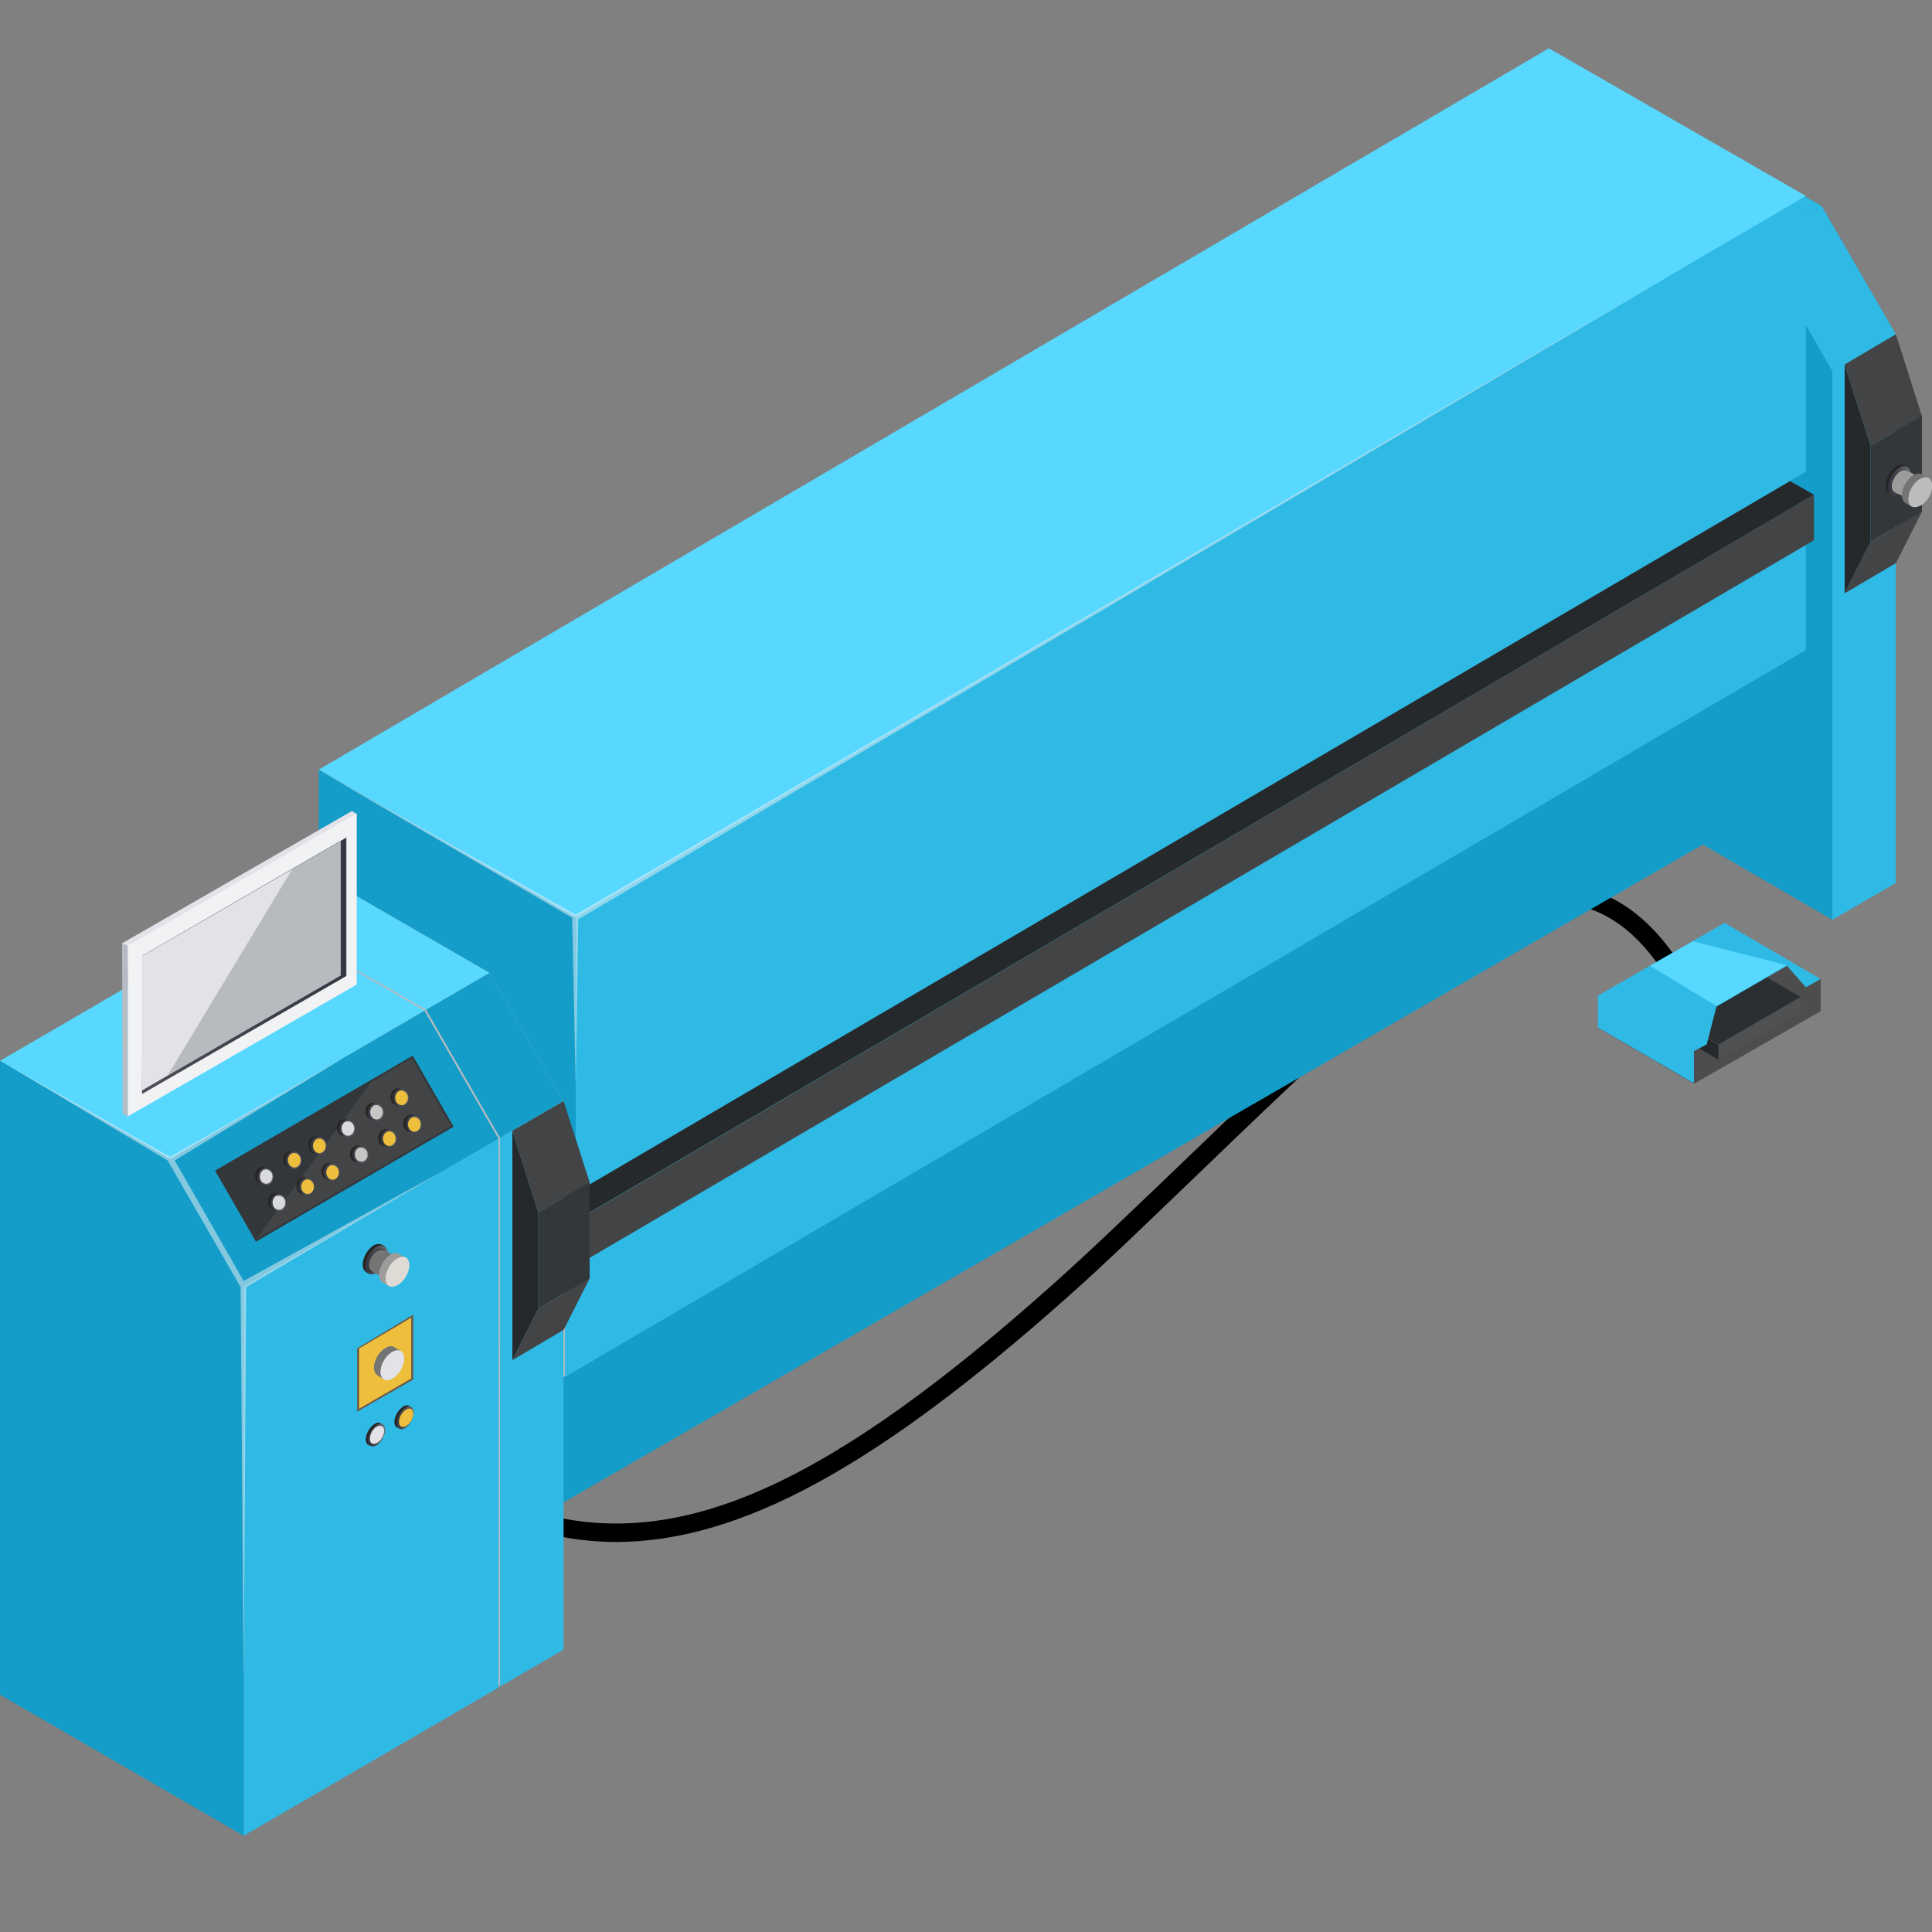<svg width="80" height="80" viewBox="0 0 80 80" fill="none" xmlns="http://www.w3.org/2000/svg">
<rect x="0" y="0" width="80" height="80" fill="#808080" stroke="none"/>
<path d="M25.532 63.851C24.516 63.851 23.543 63.724 22.549 63.491C17.684 62.328 18.255 55.601 18.551 52.365L19.291 52.428C19.017 55.686 18.488 61.736 22.718 62.751C28.43 64.126 34.479 61.334 43.638 53.147C45.225 51.73 47.065 49.953 49.032 48.071C52.501 44.729 56.415 40.963 59.524 38.637C61.703 36.987 63.733 36.373 65.574 36.775C67.372 37.177 68.916 38.573 70.143 40.9L69.466 41.26C68.345 39.123 66.97 37.875 65.405 37.516C63.818 37.156 61.978 37.748 59.989 39.25C56.922 41.556 53.03 45.321 49.582 48.642C47.615 50.525 45.775 52.322 44.167 53.74C36.319 60.72 30.672 63.83 25.532 63.851Z" fill="black"/>
<path d="M71.412 38.679L66.187 42.571L70.143 44.877L75.389 41.873V40.54L71.412 38.679Z" fill="#4D4D4D"/>
<path d="M72.702 40.435L69.297 42.804L71.158 43.883L74.564 41.915V41.281L72.702 40.435Z" fill="#505152"/>
<path d="M72.702 40.202L69.297 42.169L71.158 43.248L74.564 41.281L72.702 40.202Z" fill="#2C2F31"/>
<path d="M71.158 43.269V43.882L69.297 42.804V42.19L71.158 43.269Z" fill="#26292B"/>
<path d="M71.412 38.213L66.187 41.217L70.143 43.523L70.672 43.248L71.074 41.682L73.993 39.99L74.775 40.879L75.389 40.54L71.412 38.213Z" fill="#2FBAE5"/>
<path d="M70.143 43.523V44.856L66.166 42.55V41.217L68.958 41.598L70.143 43.523Z" fill="#2FBAE5"/>
<path d="M71.074 41.661L68.324 39.99L70.101 38.975L73.993 39.969L71.074 41.661Z" fill="#58D8FF"/>
<path d="M75.875 15.369V38.087L65.785 32.227V6.019L72.808 10.059L75.875 15.369Z" fill="#139DC8"/>
<path d="M78.498 13.845V36.563L76.341 20.339L68.408 4.496L75.431 8.536L78.498 13.845Z" fill="#139DC8"/>
<path d="M65.785 6.019L68.408 4.496L75.431 8.536L72.808 10.059L65.785 6.019Z" fill="#2FBAE5"/>
<path d="M72.808 10.059L75.875 15.368L78.498 13.845L75.431 8.536L72.808 10.059Z" fill="#2FBAE5"/>
<path d="M75.875 38.087L78.498 36.564V13.845L75.875 15.368V38.087Z" fill="#2FBAE5"/>
<path d="M76.383 24.57V15.094L77.462 18.457V22.433L76.383 24.57Z" fill="#26292B"/>
<path d="M78.498 23.322V13.845L79.577 17.23V21.186L78.498 23.322Z" fill="#34373A"/>
<path d="M76.383 15.094L78.498 13.845L79.577 17.23L77.462 18.457L76.383 15.094Z" fill="#434446"/>
<path d="M77.462 22.434L79.577 21.186V17.23L77.462 18.457V22.434Z" fill="#34373A"/>
<path d="M77.462 22.434L79.577 21.186L78.498 23.322L76.383 24.57L77.462 22.434Z" fill="#434446"/>
<path d="M73.76 33.095L15.547 66.707V60.318L73.76 26.706V33.095Z" fill="#139DC8"/>
<path d="M78.329 20.466L78.985 19.345L78.858 19.282L78.202 20.403L78.329 20.466Z" fill="#262523"/>
<path d="M79.006 19.578C79.006 19.874 78.794 20.234 78.541 20.382C78.287 20.53 78.075 20.403 78.075 20.107C78.075 19.811 78.287 19.451 78.541 19.303C78.794 19.155 79.006 19.282 79.006 19.578Z" fill="#262523"/>
<path d="M79.112 19.642C79.112 19.938 78.9 20.297 78.646 20.445C78.392 20.593 78.181 20.466 78.181 20.17C78.181 19.874 78.392 19.515 78.646 19.366C78.9 19.218 79.112 19.345 79.112 19.642Z" fill="url(#paint0_linear_133_55)"/>
<path d="M79.069 19.726C79.069 19.959 78.9 20.255 78.689 20.36C78.477 20.487 78.308 20.382 78.308 20.149C78.308 19.916 78.477 19.62 78.689 19.493C78.9 19.387 79.069 19.472 79.069 19.726Z" fill="#262523"/>
<path d="M78.477 20.382L78.984 19.493L79.577 19.811L79.069 20.699L78.477 20.382Z" fill="#9C9C9B"/>
<path d="M79.09 19.747C79.09 19.853 79.048 19.98 78.985 20.107C78.921 20.212 78.837 20.318 78.731 20.361C78.689 20.382 78.625 20.403 78.583 20.403L78.561 20.445L78.456 20.382C78.371 20.34 78.329 20.255 78.329 20.128C78.329 20.022 78.371 19.895 78.435 19.79C78.498 19.684 78.583 19.578 78.689 19.515C78.794 19.451 78.9 19.451 78.963 19.493L79.048 19.557L79.027 19.578C79.069 19.62 79.09 19.663 79.09 19.747Z" fill="#9C9C9B"/>
<path d="M79.577 19.641L79.852 19.811L79.704 20.064C79.662 20.297 79.513 20.572 79.323 20.72L79.175 20.995L78.9 20.826C78.815 20.784 78.752 20.657 78.752 20.509C78.752 20.191 78.963 19.832 79.239 19.663C79.365 19.599 79.492 19.599 79.577 19.641Z" fill="#747474"/>
<path d="M80 20.107C80 19.811 79.788 19.684 79.513 19.832C79.238 19.98 79.027 20.361 79.027 20.657C79.027 20.974 79.238 21.08 79.513 20.932C79.788 20.805 80 20.424 80 20.107Z" fill="#D6D2D4"/>
<path d="M80 20.107C80 19.811 79.788 19.684 79.513 19.832C79.238 19.98 79.027 20.361 79.027 20.657C79.027 20.974 79.238 21.08 79.513 20.932C79.788 20.805 80 20.424 80 20.107Z" fill="#BCBCBC"/>
<path d="M23.395 50.779L12.671 44.623V50.884L23.395 57.019L24.601 51.603L23.395 50.779Z" fill="#B5BCC3"/>
<path d="M74.775 20.657L23.395 50.778V57.019L74.775 26.918V20.657Z" fill="#2FBAE5"/>
<path d="M64.03 14.501L12.671 44.623L23.395 50.8L74.775 20.657L64.03 14.501Z" fill="#E2E2E8"/>
<path d="M22.782 51.18L11.846 44.898V46.781L22.782 53.042L24.009 52.005L22.782 51.18Z" fill="#B5BCC3"/>
<path d="M75.114 20.488L22.782 51.18V53.042L75.114 22.37V20.488Z" fill="#434446"/>
<path d="M64.178 14.226L11.846 44.898L22.761 51.18L75.114 20.488L64.178 14.226Z" fill="#26292B"/>
<path d="M23.839 37.981L13.2 31.868V43.311L23.839 49.382L25.024 44.009L23.839 37.981Z" fill="#139DC8"/>
<path d="M74.775 8.113L23.839 37.981V49.383L74.775 19.536V8.113Z" fill="#2FBAE5"/>
<path d="M64.135 2L13.2 31.868L23.839 37.981L74.775 8.113L64.135 2Z" fill="#58D8FF"/>
<path d="M20.709 47.119V69.837L10.619 58.224V37.769L17.641 41.809L20.709 47.119Z" fill="#B5BCC3"/>
<path d="M23.332 45.596V68.314L21.174 52.09L13.242 36.225L20.264 40.286L23.332 45.596Z" fill="#B5BCC3"/>
<path d="M10.619 37.769L13.242 36.225L20.264 40.286L17.641 41.809L10.619 37.769Z" fill="#58D8FF"/>
<path d="M17.642 41.81L20.709 47.119L23.332 45.596L20.265 40.287L17.642 41.81Z" fill="#139DC8"/>
<path d="M20.709 69.837L23.332 68.314V45.596L20.709 47.119V69.837Z" fill="#2FBAE5"/>
<path d="M10.09 53.274V76.014L0 70.175V43.925L7.044 47.986L10.09 53.274Z" fill="#139DC8"/>
<path d="M20.645 47.161V69.879L10.555 58.267V37.791L17.578 41.852L20.645 47.161Z" fill="#B5BCC3"/>
<path d="M0 43.925L10.555 37.791L17.578 41.852L7.044 47.986L0 43.925Z" fill="#58D8FF"/>
<path d="M7.044 47.986L10.09 53.275L20.645 47.161L17.578 41.852L7.044 47.986Z" fill="#139DC8"/>
<path d="M8.905 48.473L17.091 43.713L18.784 46.654L10.598 51.413L8.905 48.473Z" fill="#34373A"/>
<path d="M8.99 48.515L17.049 43.819L18.678 46.632L10.619 51.307L8.99 48.515Z" fill="#34373A"/>
<path d="M15.357 44.813L17.049 43.819L18.678 46.632L10.619 51.307L15.357 44.813Z" fill="#434446"/>
<path d="M10.09 76.014L20.645 69.879V47.161L10.09 53.274V76.014Z" fill="#2FBAE5"/>
<path d="M14.765 40.773L5.161 39.864L5.055 39.06L14.574 33.581L14.765 33.708V40.773Z" fill="#E2E2E8"/>
<path d="M5.288 46.231L14.765 40.773V33.687L5.288 39.166V46.231Z" fill="#F1F2F3"/>
<path d="M5.881 45.3L14.342 40.413V34.681L5.902 39.567L5.881 45.3Z" fill="url(#paint1_linear_133_55)"/>
<path d="M5.881 45.152L14.109 40.392V34.829L5.881 39.589V45.152Z" fill="#E2E2E8"/>
<path d="M5.055 39.06L5.288 39.166V46.231L5.077 46.125L5.055 39.06Z" fill="#B5BCC3"/>
<path opacity="0.3" d="M12.1 35.992L6.938 44.538L14.109 40.392V34.829L12.1 35.992Z" fill="#515B5B"/>
<path d="M15.272 52.745L15.928 51.603L15.822 51.54L15.166 52.682L15.272 52.745Z" fill="#262523"/>
<path d="M15.949 51.836C15.949 52.132 15.738 52.492 15.484 52.64C15.23 52.788 15.019 52.661 15.019 52.365C15.019 52.069 15.23 51.709 15.484 51.561C15.738 51.434 15.949 51.54 15.949 51.836Z" fill="#262523"/>
<path d="M16.055 51.9C16.055 52.196 15.844 52.555 15.59 52.703C15.336 52.851 15.124 52.724 15.124 52.428C15.124 52.132 15.336 51.773 15.59 51.625C15.844 51.498 16.055 51.603 16.055 51.9Z" fill="url(#paint2_linear_133_55)"/>
<path d="M16.013 51.984C16.013 52.217 15.844 52.513 15.632 52.619C15.42 52.745 15.251 52.64 15.251 52.407C15.251 52.174 15.42 51.878 15.632 51.751C15.844 51.645 16.013 51.751 16.013 51.984Z" fill="#262523"/>
<path d="M15.421 52.661L15.928 51.773L16.521 52.09L16.013 52.978L15.421 52.661Z" fill="#747474"/>
<path d="M16.034 52.005C16.034 52.111 15.992 52.238 15.928 52.365C15.865 52.471 15.78 52.576 15.674 52.618C15.632 52.64 15.569 52.661 15.526 52.661L15.505 52.703L15.399 52.64C15.315 52.597 15.273 52.513 15.273 52.386C15.273 52.28 15.315 52.153 15.378 52.047C15.442 51.942 15.526 51.836 15.632 51.794C15.738 51.73 15.844 51.73 15.907 51.772L15.992 51.836L15.97 51.857C16.013 51.878 16.034 51.942 16.034 52.005Z" fill="#747474"/>
<path d="M16.52 51.921L16.796 52.09L16.647 52.344C16.605 52.577 16.457 52.851 16.267 52.999L16.119 53.275L15.844 53.105C15.759 53.063 15.696 52.936 15.696 52.788C15.696 52.471 15.907 52.111 16.182 51.942C16.309 51.857 16.436 51.857 16.52 51.921Z" fill="#9C9C9B"/>
<path d="M16.944 52.386C16.944 52.069 16.732 51.963 16.457 52.111C16.182 52.259 15.97 52.64 15.97 52.936C15.97 53.253 16.182 53.359 16.457 53.211C16.732 53.063 16.944 52.703 16.944 52.386Z" fill="#D6D2D4"/>
<path d="M16.944 52.386C16.944 52.069 16.732 51.963 16.457 52.111C16.182 52.259 15.97 52.64 15.97 52.936C15.97 53.253 16.182 53.359 16.457 53.211C16.732 53.063 16.944 52.703 16.944 52.386Z" fill="#DEDBD5"/>
<path d="M11.697 49.594C11.782 49.763 11.719 49.996 11.57 50.08C11.401 50.165 11.211 50.102 11.126 49.932C11.042 49.763 11.105 49.53 11.253 49.446C11.422 49.361 11.613 49.425 11.697 49.594Z" fill="#262523"/>
<path d="M11.803 49.636C11.888 49.805 11.824 50.038 11.676 50.123C11.507 50.207 11.317 50.144 11.232 49.975C11.147 49.805 11.211 49.573 11.359 49.488C11.507 49.382 11.719 49.467 11.803 49.636Z" fill="url(#paint3_linear_133_55)"/>
<path d="M11.782 49.657C11.845 49.805 11.803 49.974 11.676 50.059C11.549 50.144 11.38 50.08 11.316 49.932C11.253 49.784 11.295 49.615 11.422 49.53C11.549 49.467 11.718 49.53 11.782 49.657Z" fill="#D9DADC"/>
<path d="M12.882 48.938C12.967 49.107 12.903 49.34 12.755 49.425C12.586 49.509 12.396 49.446 12.311 49.276C12.226 49.107 12.29 48.875 12.438 48.79C12.586 48.684 12.776 48.748 12.882 48.938Z" fill="#262523"/>
<path d="M12.967 48.959C13.051 49.129 12.988 49.361 12.84 49.446C12.671 49.53 12.48 49.467 12.396 49.298C12.311 49.129 12.374 48.896 12.523 48.811C12.692 48.727 12.882 48.79 12.967 48.959Z" fill="url(#paint4_linear_133_55)"/>
<path d="M12.967 49.002C13.03 49.15 12.988 49.319 12.861 49.403C12.734 49.488 12.565 49.425 12.501 49.276C12.438 49.128 12.48 48.959 12.607 48.875C12.713 48.79 12.882 48.853 12.967 49.002Z" fill="#EEBF3C"/>
<path d="M13.918 48.346C14.003 48.515 13.94 48.748 13.791 48.833C13.622 48.917 13.432 48.854 13.347 48.684C13.263 48.515 13.326 48.282 13.474 48.198C13.622 48.092 13.813 48.156 13.918 48.346Z" fill="#262523"/>
<path d="M14.003 48.367C14.087 48.536 14.024 48.769 13.876 48.854C13.707 48.938 13.516 48.875 13.432 48.706C13.347 48.536 13.411 48.304 13.559 48.219C13.728 48.114 13.918 48.198 14.003 48.367Z" fill="url(#paint5_linear_133_55)"/>
<path d="M14.003 48.409C14.066 48.557 14.024 48.727 13.897 48.811C13.77 48.896 13.601 48.833 13.537 48.684C13.474 48.536 13.516 48.367 13.643 48.282C13.749 48.198 13.918 48.261 14.003 48.409Z" fill="#EEBF3C"/>
<path d="M11.169 48.515C11.253 48.684 11.19 48.917 11.042 49.002C10.873 49.086 10.682 49.023 10.598 48.853C10.513 48.684 10.576 48.452 10.724 48.367C10.873 48.261 11.063 48.346 11.169 48.515Z" fill="#262523"/>
<path d="M11.274 48.557C11.359 48.726 11.296 48.959 11.147 49.044C10.978 49.128 10.788 49.065 10.703 48.896C10.619 48.726 10.682 48.494 10.83 48.409C10.978 48.303 11.168 48.367 11.274 48.557Z" fill="url(#paint6_linear_133_55)"/>
<path d="M11.253 48.579C11.316 48.727 11.274 48.896 11.147 48.98C11.02 49.065 10.851 49.002 10.788 48.854C10.724 48.706 10.767 48.536 10.893 48.452C10.999 48.388 11.168 48.431 11.253 48.579Z" fill="#D9DADC"/>
<path d="M12.332 47.838C12.416 48.007 12.353 48.24 12.205 48.325C12.036 48.409 11.845 48.346 11.761 48.177C11.676 48.007 11.74 47.775 11.888 47.69C12.036 47.605 12.247 47.669 12.332 47.838Z" fill="#262523"/>
<path d="M12.438 47.881C12.522 48.05 12.459 48.283 12.311 48.367C12.142 48.452 11.951 48.388 11.867 48.219C11.782 48.05 11.845 47.817 11.993 47.733C12.142 47.627 12.353 47.69 12.438 47.881Z" fill="url(#paint7_linear_133_55)"/>
<path d="M12.416 47.902C12.48 48.05 12.438 48.219 12.311 48.304C12.184 48.388 12.014 48.325 11.951 48.177C11.888 48.029 11.93 47.859 12.057 47.775C12.184 47.711 12.353 47.754 12.416 47.902Z" fill="#EEBF3C"/>
<path d="M13.368 47.246C13.453 47.415 13.39 47.648 13.242 47.732C13.072 47.817 12.882 47.754 12.797 47.584C12.713 47.415 12.776 47.182 12.924 47.098C13.072 46.992 13.284 47.056 13.368 47.246Z" fill="#262523"/>
<path d="M13.474 47.267C13.559 47.436 13.495 47.669 13.347 47.753C13.178 47.838 12.988 47.775 12.903 47.605C12.819 47.415 12.882 47.203 13.03 47.119C13.178 47.034 13.39 47.098 13.474 47.267Z" fill="url(#paint8_linear_133_55)"/>
<path d="M13.453 47.309C13.517 47.457 13.474 47.627 13.348 47.711C13.221 47.796 13.051 47.732 12.988 47.584C12.924 47.436 12.967 47.267 13.094 47.182C13.221 47.098 13.39 47.161 13.453 47.309Z" fill="#EEBF3C"/>
<path d="M15.103 47.627C15.188 47.796 15.124 48.029 14.976 48.113C14.807 48.198 14.617 48.134 14.532 47.965C14.447 47.796 14.511 47.563 14.659 47.479C14.807 47.373 15.019 47.436 15.103 47.627Z" fill="#262523"/>
<path d="M15.209 47.648C15.293 47.817 15.23 48.05 15.082 48.134C14.913 48.219 14.722 48.156 14.638 47.986C14.553 47.817 14.617 47.584 14.765 47.5C14.913 47.394 15.124 47.479 15.209 47.648Z" fill="url(#paint9_linear_133_55)"/>
<path d="M15.188 47.669C15.251 47.817 15.209 47.986 15.082 48.071C14.955 48.134 14.786 48.092 14.722 47.944C14.659 47.796 14.701 47.627 14.828 47.542C14.955 47.478 15.124 47.542 15.188 47.669Z" fill="#C7C6C5"/>
<path d="M16.267 46.95C16.351 47.119 16.288 47.352 16.14 47.436C15.97 47.521 15.78 47.457 15.695 47.288C15.611 47.119 15.674 46.886 15.822 46.801C15.992 46.696 16.182 46.78 16.267 46.95Z" fill="#262523"/>
<path d="M16.372 46.971C16.457 47.14 16.393 47.373 16.245 47.457C16.076 47.542 15.886 47.478 15.801 47.309C15.716 47.14 15.78 46.907 15.928 46.823C16.076 46.738 16.288 46.802 16.372 46.971Z" fill="url(#paint10_linear_133_55)"/>
<path d="M16.351 47.013C16.415 47.161 16.372 47.331 16.245 47.415C16.119 47.5 15.949 47.436 15.886 47.288C15.822 47.14 15.865 46.971 15.992 46.886C16.119 46.802 16.288 46.865 16.351 47.013Z" fill="#EEBF3C"/>
<path d="M17.303 46.358C17.387 46.527 17.324 46.759 17.176 46.844C17.007 46.929 16.816 46.865 16.732 46.696C16.647 46.527 16.711 46.294 16.859 46.209C17.028 46.104 17.218 46.167 17.303 46.358Z" fill="#262523"/>
<path d="M17.409 46.379C17.493 46.548 17.43 46.78 17.282 46.865C17.112 46.95 16.922 46.886 16.837 46.717C16.753 46.548 16.816 46.315 16.964 46.23C17.112 46.146 17.324 46.209 17.409 46.379Z" fill="url(#paint11_linear_133_55)"/>
<path d="M17.388 46.421C17.451 46.569 17.409 46.738 17.282 46.823C17.155 46.907 16.986 46.844 16.922 46.696C16.859 46.548 16.901 46.379 17.028 46.294C17.155 46.209 17.324 46.273 17.388 46.421Z" fill="#EEBF3C"/>
<path d="M14.553 46.527C14.638 46.696 14.574 46.929 14.426 47.013C14.257 47.098 14.067 47.034 13.982 46.865C13.897 46.696 13.961 46.463 14.109 46.379C14.278 46.294 14.469 46.358 14.553 46.527Z" fill="#262523"/>
<path d="M14.659 46.569C14.744 46.738 14.68 46.971 14.532 47.056C14.363 47.14 14.173 47.077 14.088 46.908C14.003 46.738 14.067 46.506 14.215 46.421C14.363 46.315 14.575 46.379 14.659 46.569Z" fill="url(#paint12_linear_133_55)"/>
<path d="M14.638 46.59C14.701 46.738 14.659 46.907 14.532 46.992C14.405 47.077 14.236 47.013 14.172 46.865C14.109 46.717 14.151 46.548 14.278 46.463C14.405 46.4 14.574 46.442 14.638 46.59Z" fill="#D9DADC"/>
<path d="M15.738 45.85C15.822 46.019 15.759 46.252 15.611 46.337C15.441 46.421 15.251 46.358 15.167 46.188C15.082 46.019 15.145 45.786 15.293 45.702C15.441 45.617 15.653 45.681 15.738 45.85Z" fill="#262523"/>
<path d="M15.843 45.892C15.928 46.061 15.865 46.294 15.716 46.379C15.547 46.463 15.357 46.4 15.272 46.231C15.188 46.061 15.251 45.829 15.399 45.744C15.547 45.638 15.738 45.702 15.843 45.892Z" fill="url(#paint13_linear_133_55)"/>
<path d="M15.822 45.913C15.886 46.061 15.843 46.231 15.716 46.315C15.589 46.4 15.42 46.336 15.357 46.188C15.293 46.04 15.336 45.871 15.463 45.786C15.589 45.723 15.738 45.765 15.822 45.913Z" fill="#C7C6C5"/>
<path d="M16.774 45.258C16.859 45.427 16.795 45.659 16.647 45.744C16.478 45.829 16.288 45.765 16.203 45.596C16.118 45.427 16.182 45.194 16.33 45.109C16.478 45.004 16.689 45.088 16.774 45.258Z" fill="#262523"/>
<path d="M16.88 45.279C16.964 45.448 16.901 45.681 16.753 45.765C16.584 45.85 16.393 45.786 16.309 45.617C16.224 45.448 16.288 45.215 16.436 45.131C16.584 45.046 16.774 45.109 16.88 45.279Z" fill="url(#paint14_linear_133_55)"/>
<path d="M16.859 45.321C16.922 45.469 16.88 45.638 16.753 45.723C16.626 45.808 16.457 45.744 16.393 45.596C16.33 45.448 16.372 45.279 16.499 45.194C16.605 45.109 16.774 45.173 16.859 45.321Z" fill="#EEBF3C"/>
<path d="M14.786 55.834L17.113 54.438V57.124L14.786 58.457V55.834Z" fill="#6A5A49"/>
<path d="M17.028 57.082L14.87 58.33V55.834L17.028 54.565V57.082Z" fill="#EEBF3C"/>
<path d="M16.309 55.77L16.584 55.94L16.436 56.215C16.393 56.447 16.245 56.722 16.055 56.87L15.907 57.124L15.632 56.955C15.547 56.892 15.484 56.786 15.484 56.638C15.484 56.32 15.695 55.961 15.97 55.813C16.097 55.728 16.224 55.728 16.309 55.77Z" fill="#747474"/>
<path d="M16.732 56.257C16.732 55.94 16.52 55.834 16.245 55.982C15.971 56.13 15.759 56.511 15.759 56.807C15.759 57.124 15.971 57.23 16.245 57.082C16.52 56.934 16.732 56.553 16.732 56.257Z" fill="#D6D2D4"/>
<path d="M16.732 56.257C16.732 55.94 16.52 55.834 16.245 55.982C15.971 56.13 15.759 56.511 15.759 56.807C15.759 57.124 15.971 57.23 16.245 57.082C16.52 56.934 16.732 56.553 16.732 56.257Z" fill="#E2E2E8"/>
<path d="M15.865 59.176C15.865 59.409 15.695 59.684 15.505 59.811C15.294 59.916 15.146 59.832 15.146 59.599C15.146 59.366 15.315 59.091 15.505 58.965C15.695 58.837 15.865 58.943 15.865 59.176Z" fill="#262523"/>
<path d="M15.949 59.218C15.949 59.451 15.78 59.726 15.59 59.853C15.399 59.959 15.23 59.874 15.23 59.642C15.23 59.409 15.399 59.134 15.59 59.007C15.78 58.88 15.949 58.986 15.949 59.218Z" fill="url(#paint15_linear_133_55)"/>
<path d="M15.907 59.239C15.907 59.43 15.78 59.663 15.611 59.747C15.442 59.832 15.315 59.768 15.315 59.578C15.315 59.388 15.442 59.155 15.611 59.07C15.78 58.986 15.907 59.07 15.907 59.239Z" fill="#E2E2E8"/>
<path d="M17.049 58.457C17.049 58.689 16.88 58.964 16.69 59.091C16.499 59.197 16.33 59.112 16.33 58.88C16.33 58.647 16.499 58.372 16.69 58.245C16.901 58.118 17.049 58.224 17.049 58.457Z" fill="#262523"/>
<path d="M17.134 58.499C17.134 58.732 16.965 59.007 16.774 59.134C16.584 59.24 16.415 59.155 16.415 58.922C16.415 58.69 16.584 58.415 16.774 58.288C16.986 58.161 17.134 58.267 17.134 58.499Z" fill="url(#paint16_linear_133_55)"/>
<path d="M17.113 58.541C17.113 58.732 16.986 58.943 16.817 59.049C16.647 59.134 16.52 59.07 16.52 58.88C16.52 58.69 16.647 58.457 16.817 58.372C16.965 58.267 17.113 58.351 17.113 58.541Z" fill="#EEBF3C"/>
<path d="M21.216 56.32V46.823L22.295 50.207V54.184L21.216 56.32Z" fill="#26292B"/>
<path d="M23.331 55.072V45.596L24.41 48.959V52.936L23.331 55.072Z" fill="#34373A"/>
<path d="M21.216 46.823L23.332 45.596L24.41 48.959L22.295 50.207L21.216 46.823Z" fill="#434446"/>
<path d="M22.295 54.184L24.41 52.936V48.959L22.295 50.207V54.184Z" fill="#34373A"/>
<path d="M22.295 54.184L24.41 52.936L23.332 55.072L21.216 56.321L22.295 54.184Z" fill="#434446"/>
<path opacity="0.5" d="M13.305 31.952L23.691 38.002L23.839 44.919L23.945 38.065L69.424 11.244L23.839 37.875L13.305 31.952Z" fill="#F2F5F8"/>
<path opacity="0.5" d="M0.233 44.052L6.938 48.05L9.963 53.296L10.09 69.372L10.196 53.296L18.213 48.557L10.09 53.042L7.234 48.05L14.278 43.777L7.044 47.902L0.233 44.052Z" fill="#F2F5F8"/>
<defs>
<linearGradient id="paint0_linear_133_55" x1="78.186" y1="20.171" x2="79.111" y2="20.171" gradientUnits="userSpaceOnUse">
<stop offset="0.048" stop-color="#363843"/>
<stop offset="0.311" stop-color="#41424C"/>
<stop offset="0.768" stop-color="#5D5E65"/>
<stop offset="1" stop-color="#6E6F74"/>
</linearGradient>
<linearGradient id="paint1_linear_133_55" x1="5.881" y1="39.996" x2="14.341" y2="39.996" gradientUnits="userSpaceOnUse">
<stop offset="0.027" stop-color="#4D4E57"/>
<stop offset="0.444" stop-color="#41424C"/>
<stop offset="0.952" stop-color="#363843"/>
</linearGradient>
<linearGradient id="paint2_linear_133_55" x1="15.131" y1="52.441" x2="16.057" y2="52.441" gradientUnits="userSpaceOnUse">
<stop offset="0.048" stop-color="#363843"/>
<stop offset="0.311" stop-color="#41424C"/>
<stop offset="0.768" stop-color="#5D5E65"/>
<stop offset="1" stop-color="#6E6F74"/>
</linearGradient>
<linearGradient id="paint3_linear_133_55" x1="11.183" y1="49.992" x2="11.848" y2="49.992" gradientUnits="userSpaceOnUse">
<stop offset="0.048" stop-color="#363843"/>
<stop offset="0.311" stop-color="#41424C"/>
<stop offset="0.768" stop-color="#5D5E65"/>
<stop offset="1" stop-color="#6E6F74"/>
</linearGradient>
<linearGradient id="paint4_linear_133_55" x1="12.352" y1="49.325" x2="13.018" y2="49.325" gradientUnits="userSpaceOnUse">
<stop offset="0.048" stop-color="#363843"/>
<stop offset="0.311" stop-color="#41424C"/>
<stop offset="0.768" stop-color="#5D5E65"/>
<stop offset="1" stop-color="#6E6F74"/>
</linearGradient>
<linearGradient id="paint5_linear_133_55" x1="13.387" y1="48.732" x2="14.052" y2="48.732" gradientUnits="userSpaceOnUse">
<stop offset="0.048" stop-color="#363843"/>
<stop offset="0.311" stop-color="#41424C"/>
<stop offset="0.768" stop-color="#5D5E65"/>
<stop offset="1" stop-color="#6E6F74"/>
</linearGradient>
<linearGradient id="paint6_linear_133_55" x1="10.639" y1="48.906" x2="11.305" y2="48.906" gradientUnits="userSpaceOnUse">
<stop offset="0.048" stop-color="#363843"/>
<stop offset="0.311" stop-color="#41424C"/>
<stop offset="0.768" stop-color="#5D5E65"/>
<stop offset="1" stop-color="#6E6F74"/>
</linearGradient>
<linearGradient id="paint7_linear_133_55" x1="11.81" y1="48.234" x2="12.475" y2="48.234" gradientUnits="userSpaceOnUse">
<stop offset="0.048" stop-color="#363843"/>
<stop offset="0.311" stop-color="#41424C"/>
<stop offset="0.768" stop-color="#5D5E65"/>
<stop offset="1" stop-color="#6E6F74"/>
</linearGradient>
<linearGradient id="paint8_linear_133_55" x1="12.846" y1="47.637" x2="13.511" y2="47.637" gradientUnits="userSpaceOnUse">
<stop offset="0.048" stop-color="#363843"/>
<stop offset="0.311" stop-color="#41424C"/>
<stop offset="0.768" stop-color="#5D5E65"/>
<stop offset="1" stop-color="#6E6F74"/>
</linearGradient>
<linearGradient id="paint9_linear_133_55" x1="14.583" y1="48.006" x2="15.248" y2="48.006" gradientUnits="userSpaceOnUse">
<stop offset="0.048" stop-color="#363843"/>
<stop offset="0.311" stop-color="#41424C"/>
<stop offset="0.768" stop-color="#5D5E65"/>
<stop offset="1" stop-color="#6E6F74"/>
</linearGradient>
<linearGradient id="paint10_linear_133_55" x1="15.752" y1="47.34" x2="16.418" y2="47.34" gradientUnits="userSpaceOnUse">
<stop offset="0.048" stop-color="#363843"/>
<stop offset="0.311" stop-color="#41424C"/>
<stop offset="0.768" stop-color="#5D5E65"/>
<stop offset="1" stop-color="#6E6F74"/>
</linearGradient>
<linearGradient id="paint11_linear_133_55" x1="16.787" y1="46.747" x2="17.452" y2="46.747" gradientUnits="userSpaceOnUse">
<stop offset="0.048" stop-color="#363843"/>
<stop offset="0.311" stop-color="#41424C"/>
<stop offset="0.768" stop-color="#5D5E65"/>
<stop offset="1" stop-color="#6E6F74"/>
</linearGradient>
<linearGradient id="paint12_linear_133_55" x1="14.04" y1="46.921" x2="14.705" y2="46.921" gradientUnits="userSpaceOnUse">
<stop offset="0.048" stop-color="#363843"/>
<stop offset="0.311" stop-color="#41424C"/>
<stop offset="0.768" stop-color="#5D5E65"/>
<stop offset="1" stop-color="#6E6F74"/>
</linearGradient>
<linearGradient id="paint13_linear_133_55" x1="15.21" y1="46.249" x2="15.875" y2="46.249" gradientUnits="userSpaceOnUse">
<stop offset="0.048" stop-color="#363843"/>
<stop offset="0.311" stop-color="#41424C"/>
<stop offset="0.768" stop-color="#5D5E65"/>
<stop offset="1" stop-color="#6E6F74"/>
</linearGradient>
<linearGradient id="paint14_linear_133_55" x1="16.246" y1="45.651" x2="16.911" y2="45.651" gradientUnits="userSpaceOnUse">
<stop offset="0.048" stop-color="#363843"/>
<stop offset="0.311" stop-color="#41424C"/>
<stop offset="0.768" stop-color="#5D5E65"/>
<stop offset="1" stop-color="#6E6F74"/>
</linearGradient>
<linearGradient id="paint15_linear_133_55" x1="15.225" y1="59.627" x2="15.947" y2="59.627" gradientUnits="userSpaceOnUse">
<stop offset="0.048" stop-color="#363843"/>
<stop offset="0.311" stop-color="#41424C"/>
<stop offset="0.768" stop-color="#5D5E65"/>
<stop offset="1" stop-color="#6E6F74"/>
</linearGradient>
<linearGradient id="paint16_linear_133_55" x1="16.418" y1="58.907" x2="17.14" y2="58.907" gradientUnits="userSpaceOnUse">
<stop offset="0.048" stop-color="#363843"/>
<stop offset="0.311" stop-color="#41424C"/>
<stop offset="0.768" stop-color="#5D5E65"/>
<stop offset="1" stop-color="#6E6F74"/>
</linearGradient>
</defs>
</svg>
